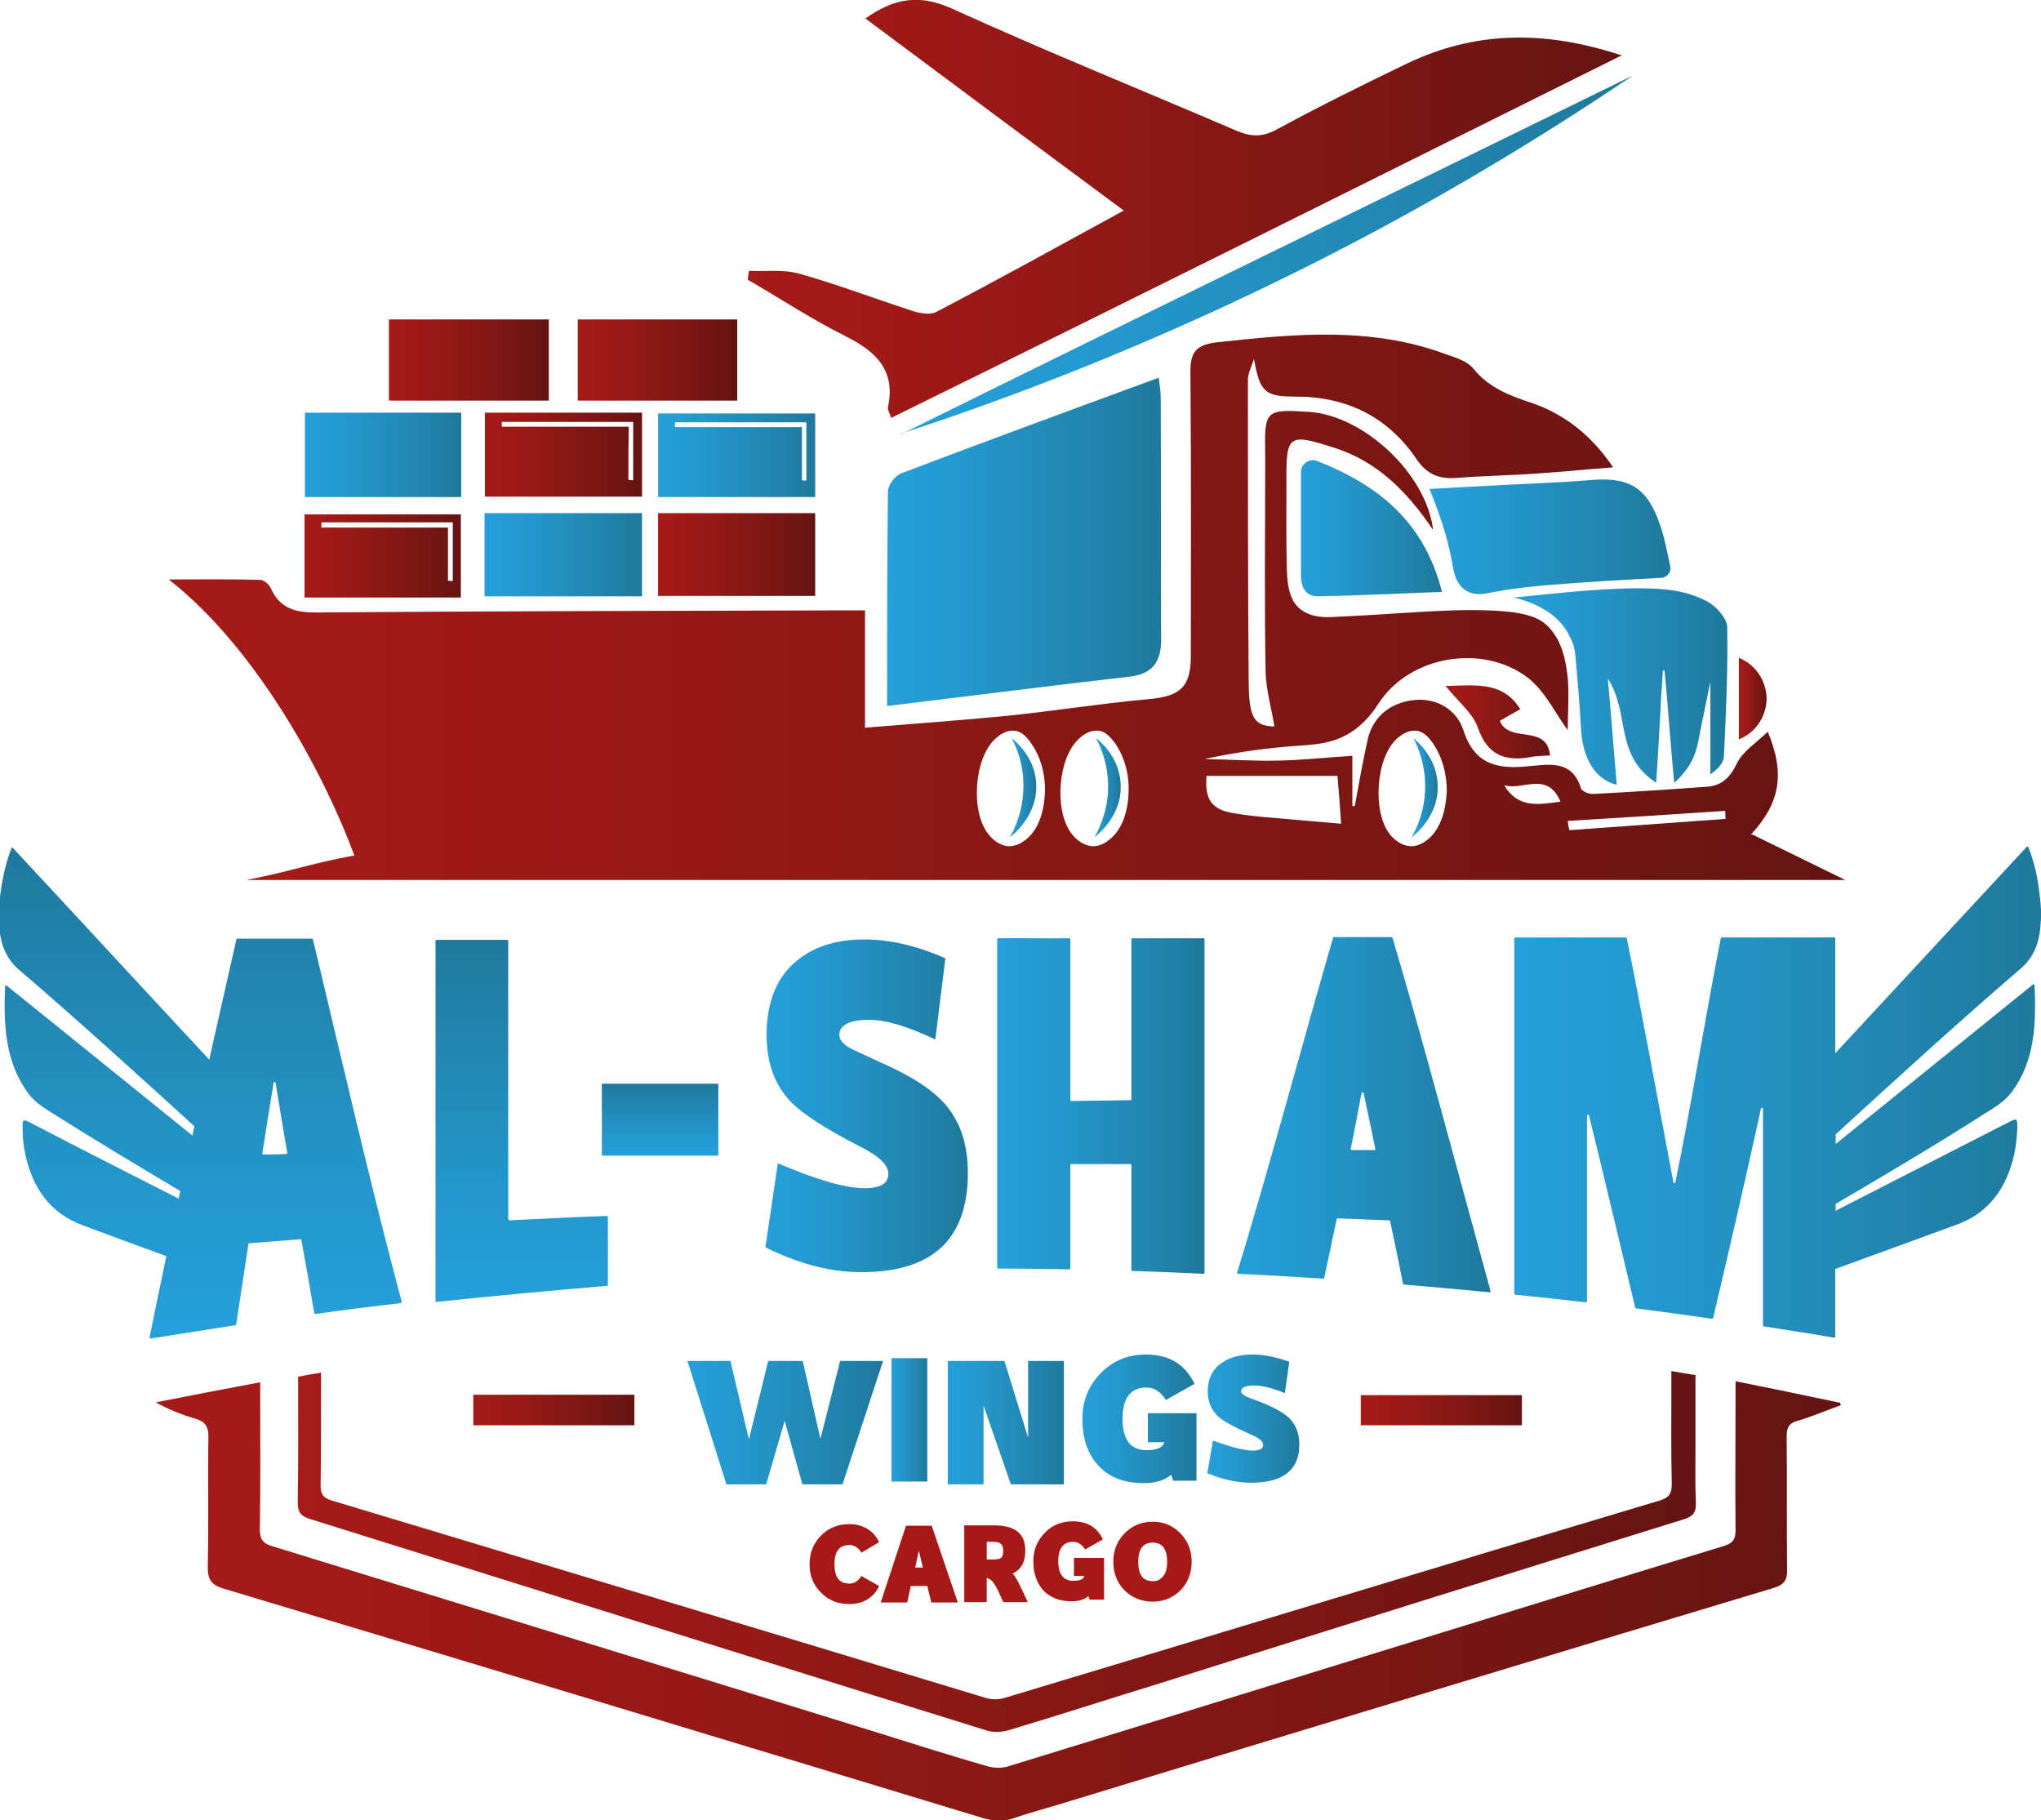 <!-- Generator: Adobe Illustrator 26.2.1, SVG Export Plug-In . SVG Version: 6.00 Build 0)  -->
<svg width="508" height="453" version="1.1" viewBox="0 0 508 453" xml:space="preserve" xmlns="http://www.w3.org/2000/svg">
<style type="text/css">
	.st0{fill:url(#SVGID_1_);}
	.st1{fill:url(#SVGID_00000100374781197637613910000002083358941014354595_);}
	.st2{fill:url(#SVGID_00000109027252061646662310000008807734010550581412_);}
	.st3{fill:url(#SVGID_00000093884674241930143670000001054504428235345824_);}
	.st4{fill:url(#SVGID_00000036958480020087735960000004993094012222943126_);}
	.st5{fill:url(#SVGID_00000083773745103293279260000006241290240976420528_);}
	.st6{fill:url(#SVGID_00000119092336941780014540000004397589042886834101_);}
	.st7{fill:url(#SVGID_00000145763057447125382490000012646993371002751934_);}
	.st8{fill:url(#SVGID_00000076601104300006852490000007917606803246754979_);}
	.st9{fill:url(#SVGID_00000091694253767464990840000006448033038085331098_);}
	.st10{fill:url(#SVGID_00000110440859505365912270000017623903093437554836_);}
	.st11{fill:url(#SVGID_00000015313503142658996240000006452927590506829216_);}
	.st12{fill:url(#SVGID_00000067917544410331803940000000403009900533719220_);}
	.st13{fill:url(#SVGID_00000085933631282944234310000001471135072451828876_);}
	.st14{fill:url(#SVGID_00000145055233366809155330000009588375516280863417_);}
	.st15{fill:url(#SVGID_00000086686976792494292100000008927406522999118764_);}
	.st16{fill:url(#SVGID_00000124883759717255677650000013950972961564497841_);}
	.st17{fill:url(#SVGID_00000183958990481528138390000008423367766122430614_);}
	.st18{fill:url(#SVGID_00000155145460955930429740000010004905699990157718_);}
	.st19{fill:url(#SVGID_00000031192723990531403980000015509606812832928131_);}
	.st20{fill:url(#SVGID_00000140734551557390466170000013488222256157030545_);}
	.st21{fill:url(#SVGID_00000040552556502428006780000003035271912964169398_);}
	.st22{fill:url(#SVGID_00000090983675047881482570000003136497731135588745_);}
	.st23{fill:url(#SVGID_00000012462060129716345400000002623163634646781339_);}
	.st24{fill:url(#SVGID_00000020359845871468413130000014591166829515659933_);}
	.st25{fill:url(#SVGID_00000039834946917080662570000007085399130661443226_);}
	.st26{fill:url(#SVGID_00000078737833390325177520000011871373402110879400_);}
	.st27{fill:url(#SVGID_00000040548560948285164910000018299334303988213642_);}
	.st28{fill:url(#SVGID_00000096763327686813115640000009989597163210202755_);}
	.st29{fill:url(#SVGID_00000152974726027012193850000012646890246035205296_);}
	.st30{fill:url(#SVGID_00000026852391550548462000000002997177088904793478_);}
	.st31{fill:url(#SVGID_00000134220735192776139480000012226929017440150706_);}
	.st32{fill:url(#SVGID_00000133496105699012933640000007869244667041710741_);}
	.st33{fill:url(#SVGID_00000088820541888640289870000009212729951788777868_);}
	.st34{fill:url(#SVGID_00000103223275131427750550000012694790793487697328_);}
	.st35{fill:#A61916;}
	.st36{fill:url(#SVGID_00000001629679496293938710000006151574869115517597_);}
</style>
<g transform="translate(-40.2 -85.3)">
		<linearGradient id="SVGID_1_" x1="78.4" x2="498" y1="484" y2="484" gradientUnits="userSpaceOnUse">
			<stop style="stop-color:#A61A17" offset="0"/>
			<stop style="stop-color:#9A1916" offset=".264"/>
			<stop style="stop-color:#791614" offset=".744"/>
			<stop style="stop-color:#651413" offset="1"/>
		</linearGradient>
		<path class="st0" d="m472 429c9 1.8 17.6 3.6 26.2 5.4 0 0.2 0.1 0.4 0.2 0.6-3.6 1.3-7.1 2.8-10.8 3.9-2.2 0.6-2.7 1.7-2.7 3.9 0.1 11 0 22 0.1 33 0.1 2.7-0.7 3.9-3.4 4.7-58.5 17.6-117 35.3-175 53-4.7 1.5-9.5 2.7-14.1 4.3-2.6 0.9-4.9 0.7-7.5 0-62.9-19.1-126-38.2-189-57.1-3.17-0.9-4.17-2.3-4.09-5.6 0.25-10.8 0-21.5 0.16-32.3 0-2.5-0.81-3.7-3.15-4.4-3.4-1-6.69-2.3-9.95-4.1 8.52-1.7 17-3.3 26-5v3.8c0 10.9 0.1 21.8-0.1 32.7 0 2.5 0.7 3.6 3.1 4.3 50.4 15.5 101 31 151 46.5 8.9 2.8 17.8 5.6 26.8 8.2 1.6 0.5 3.7 0.6 5.3 0.1 59.3-18.2 118-36.5 178-54.8 2.5-0.7 3.2-1.8 3.1-4.3-0.1-11 0-22 0-33v-3.8z" style="fill:url(#SVGID_1_)"/>
			<linearGradient id="SVGID_00000153697268341527961680000017036100814360253600_" x1="114" x2="462" y1="471" y2="471" gradientUnits="userSpaceOnUse">
			<stop style="stop-color:#A61A17" offset="0"/>
			<stop style="stop-color:#9A1916" offset=".264"/>
			<stop style="stop-color:#791614" offset=".744"/>
			<stop style="stop-color:#651413" offset="1"/>
		</linearGradient>
		<path d="m114 428c1.9-0.4 3.7-0.7 6.1-1.1v3.7c0 8.2 0 16.3-0.1 24.5 0 2.2 0.8 3 2.7 3.6 54.4 16.4 109 32.8 163 49.2 1.4 0.4 3.2 0.4 4.7-0.1 54.3-16.3 108-32.7 163-49.1 2.3-0.7 2.9-1.8 2.9-4.1-0.2-8.1-0.1-16.1-0.1-24.2v-3.9c2.2 0.4 3.9 0.7 6 1v17.5c0 4.8-0.1 9.6 0.1 14.3 0.1 2.5-0.8 3.4-3 4.1-43.8 13.6-87.6 27.3-131 41-12.4 3.8-24.7 7.8-37.1 11.5-1.7 0.5-3.9 0.6-5.6 0-56.1-17.4-112-35-168-52.5-2.4-0.7-3.3-1.6-3.3-4.2 0.2-10.3 0.1-20.6 0.1-31.2z" style="fill:url(#SVGID_00000153697268341527961680000017036100814360253600_)"/>
			<linearGradient id="SVGID_00000167370490672310968690000002969639485970276018_" x1="379" x2="419" y1="436" y2="436" gradientUnits="userSpaceOnUse">
			<stop style="stop-color:#A61A17" offset="0"/>
			<stop style="stop-color:#9A1916" offset=".264"/>
			<stop style="stop-color:#791614" offset=".744"/>
			<stop style="stop-color:#651413" offset="1"/>
		</linearGradient>
		<path d="m419 440h-40.1v-7.5h40.1v7.5z" style="fill:url(#SVGID_00000167370490672310968690000002969639485970276018_)"/>
			<linearGradient id="SVGID_00000158028515278478365470000000329960580428239028_" x1="158" x2="198" y1="436" y2="436" gradientUnits="userSpaceOnUse">
			<stop style="stop-color:#A61A17" offset="0"/>
			<stop style="stop-color:#9A1916" offset=".264"/>
			<stop style="stop-color:#791614" offset=".744"/>
			<stop style="stop-color:#651413" offset="1"/>
		</linearGradient>
		<path d="m158 440v-7.6h40.1v7.6h-40.1z" style="fill:url(#SVGID_00000158028515278478365470000000329960580428239028_)"/>
				<linearGradient id="SVGID_00000081610735124304322890000018259953815917742267_" x1="81.5" x2="499" y1="236" y2="236" gradientUnits="userSpaceOnUse">
				<stop style="stop-color:#A61A17" offset="0"/>
				<stop style="stop-color:#9A1916" offset=".264"/>
				<stop style="stop-color:#791614" offset=".744"/>
				<stop style="stop-color:#651413" offset="1"/>
			</linearGradient>
			<path d="m476 293c7.2-7.8 8.6-15 4.2-25.6-2.9 2.8-6.1 4.8-7.6 7.7-1.7 3.6-3.8 5.8-7.7 6-9.5 0.7-18.9 1.3-28.3 1.8-1 0-2.7-0.7-2.9-1.4-2.2-7.3-8.2-5.9-13.2-5.5-7.6 0.8-13.3-0.5-16-8.8-1.7-5.4-6.8-8.2-12.1-7.7-5.6 0.5-10.4 3.7-11.8 9.9-1.2 5.5-2.2 11-3.2 16.5h-0.6v-12.5c-6.6 0.4-12.7 1.1-18.9 1.2-5.9 0.1-11.9-0.3-17.9-0.4 9.2-2 16.7-2.8 21.9-3.2 5.1-0.4 9.5-0.4 14.3-3.3 2.6-1.6 5-4 7.1-7.3 7.7-11.9 25.8-15 37.1-6.5 4.3 3.3 6.9 8.9 10 13.1 0-4 0.4-8.6 0-13.1-0.5-4.7-1.6-9.4-4.9-12.7-1.9-1.9-4.9-3.7-15.1-4-10.6-0.4-23.2 1-37.7 1.6-2.5 0.2-6.5 0.3-9.3-2.3-2-1.9-2.8-4.9-2.9-9.5-0.2-7.4-0.1-14.7-0.1-22.1-0.1-11.4 0.6-11.8 11.8-8.2 10.8 3.4 18.3 11 24.7 20.5-1.6-13.9-17.2-28.5-30.9-29.4-10.8-0.7-11.1-0.4-10.9 10.4v3.5c0 16.9-0.2 33.7 0.1 50.6 0.1 4.7 1.5 9.4 2.2 13.8-4.8-0.2-6.3-1.7-6.4-10.7-0.2-25.1-0.2-50.3-0.2-75.5 0-1.8 1-3.5 1.5-5.3 1.5 8.3 2.7 9.4 10.4 9.4 12.8 0 23 5.1 30.1 15.6 2.8 4.1 6 5 10.4 4.6 6.7-0.5 13.5-0.6 20.2-1.1 5.9-0.4 11.8-1 18.3-1.5-5.4-8-12-13.1-19.9-15.9-5.7-1.9-11-3.8-14.9-8.7-1.5-1.8-4.3-2.7-6.7-3.5-18.7-7-37.9-5.1-57.2-3-6 0.7-6.6 3.3-6.5 8.4 0.2 23.2 0.1 46.4 0.1 69.6 0 7.8-2.6 10.1-10.6 10.8-12 1.1-23.8 3-35.7 4.2-11.3 1.1-22.7 1.9-34.8 2.9v-29.2h-7c-42.4 0.1-84.9 0.2-127 0.5-5.7 0.1-11.1 0.3-13.9-6-0.4-1-1.8-2.1-2.7-2.1-7.13-0.2-14.2-0.1-22.7-0.1 22.2 17.4 38.9 48.9 46.2 68.7-11 2-15.9 4-26.9 6.1h398c-7.7-3.8-15.4-7.5-23.1-11.3zm-160 1.5c-0.6 0.5-2 1.4-3.8 1.4-2.5-0.1-4.4-2-5.1-2.9-4.6-5.5-3.7-19.1 1.7-23.9 1.7-1.6 3.5-2.2 5.2-1.9 0.8 0.2 2 0.7 3.7 3 3.6 5.2 3.5 11.1 3.4 12 0 1.7-0.3 8.9-5.1 12.3zm79.2 0c-0.7 0.5-2 1.4-3.8 1.4-2.6-0.1-4.5-2-5.2-2.9-4.5-5.5-3.6-19.1 1.7-23.9 1.8-1.6 3.6-2.2 5.2-1.9 0.8 0.2 2.1 0.7 3.7 3 3.6 5.2 3.5 11.1 3.5 12-0.1 1.7-0.4 8.9-5.1 12.3zm-100 0c-0.7 0.5-2 1.4-3.8 1.4-2.6-0.1-4.4-2-5.1-2.9-4.6-5.5-3.7-19.1 1.7-23.9 1.7-1.6 3.5-2.2 5.1-1.9 0.9 0.2 2.1 0.7 3.7 3 3.7 5.2 3.5 11.1 3.5 12-0.1 1.7-0.3 8.9-5.1 12.3zm59.3-5.9c-2.3-0.2-4.7-0.5-7-0.9-5.6-0.8-7.5-3.3-7-9.3h32.6c0.3 3.8 0.6 7.3 0.9 11.9-6.4-0.6-13-1.1-19.5-1.7zm60.1-7.9c4.4 1.5 10.7-3.7 14 4.1-5.7 0.8-10.7 1.6-14-4.1zm16.2 11.2c-0.2-0.8-0.3-1.5-0.4-2.3 13.1-0.8 26.1-1.6 39.2-2.5 0 0.7 0.1 1.4 0.1 2-12.9 0.9-25.9 1.9-38.9 2.8z" style="fill:url(#SVGID_00000081610735124304322890000018259953815917742267_)"/>
			<linearGradient id="SVGID_00000049211980814106733330000015656792558155448500_" x1="227" x2="444" y1="137" y2="137" gradientUnits="userSpaceOnUse">
			<stop style="stop-color:#A61A17" offset="0"/>
			<stop style="stop-color:#9A1916" offset=".264"/>
			<stop style="stop-color:#791614" offset=".744"/>
			<stop style="stop-color:#651413" offset="1"/>
		</linearGradient>
		<path d="m444 99c-61.3 30.5-121 60.3-182 90.3-0.4-1.3-0.9-2-0.8-2.6 2-9.2-2.9-13.9-10.5-17.7-8.4-4.2-16.3-9.4-24.4-14.1 0.1-0.8 0.2-1.5 0.3-2.2 4.2 0.2 8.6-0.4 12.5 0.7 9.6 2.7 19 6.3 28.6 9.4 1.7 0.5 4.2 0.9 5.6 0.1 15.3-8 30.5-16.4 46.6-25.2-21.9-16.2-43-31.9-64.3-47.8 7.3-5.19 13.6-6.08 21.7-2.39 23.3 10.6 47.1 20.2 70.6 30.3 3.5 1.5 6.3 1.7 9.9-0.2 10.7-5.8 21.6-11.2 32.6-16.5 16.9-8.09 34.2-8.34 53.2-2.09z" style="fill:url(#SVGID_00000049211980814106733330000015656792558155448500_)"/>
			<linearGradient id="SVGID_00000039833407589198212780000007120960390860148115_" x1="261" x2="329" y1="220" y2="220" gradientUnits="userSpaceOnUse">
			<stop style="stop-color:#259FDA" offset="0"/>
			<stop style="stop-color:#2498CE" offset=".271"/>
			<stop style="stop-color:#2184AD" offset=".763"/>
			<stop style="stop-color:#1F799B" offset="1"/>
		</linearGradient>
		<path d="m261 261c0-18.7 0-36 0.2-53.4 0-1.6 1.8-3.9 3.3-4.5 21.1-8 42.3-15.8 64.1-23.8 0.2 1.9 0.5 3.4 0.5 4.8 0.1 20 0 40 0.1 60 0.1 5.8-2 8.9-7.9 9.6-19.4 2.2-38.7 4.7-60.3 7.3z" style="fill:url(#SVGID_00000039833407589198212780000007120960390860148115_)"/>
			<linearGradient id="SVGID_00000072990938895507731890000003760946029977350279_" x1="417" x2="470" y1="256" y2="256" gradientUnits="userSpaceOnUse">
			<stop style="stop-color:#259FDA" offset="0"/>
			<stop style="stop-color:#2498CE" offset=".271"/>
			<stop style="stop-color:#2184AD" offset=".763"/>
			<stop style="stop-color:#1F799B" offset="1"/>
		</linearGradient>
		<path d="m417 234c4-0.4 8.8-0.9 14.2-1.4 22.9-2 28.2-0.4 33.8 2.3 2.3 1.2 5 4.2 5.1 6.4 0.2 10.6-0.3 21.3-0.8 32 0 1.7-1.3 3.3-3.4 4.7v-23c-1.2 5.8-2 9.8-2.6 12.7-0.6 3.4-1.2 6.3-3.5 9.3-1 1.3-2.2 2.6-2.9 3.1-0.9-9.2-1.5-18.7-2.4-27.9-0.1 0-0.3-0.1-0.4-0.1-0.7 9.5-0.9 17.2-1.7 28-10.5-6.9-6.4-17.2-12-25.9 0.8 9.3 1.5 17.8 2.2 26.4-5.3-1.3-8.5-6.4-8.9-14.1-0.3-5.7-0.8-11.4-1.3-17.1-0.2-3-0.8-4.4-1.7-6.1-3.2-6.3-10.4-8.5-13.7-9.3z" style="fill:url(#SVGID_00000072990938895507731890000003760946029977350279_)"/>
			<linearGradient id="SVGID_00000091713584447235984460000011053083211499034254_" x1="396" x2="456" y1="218" y2="218" gradientUnits="userSpaceOnUse">
			<stop style="stop-color:#259FDA" offset="0"/>
			<stop style="stop-color:#2498CE" offset=".271"/>
			<stop style="stop-color:#2184AD" offset=".763"/>
			<stop style="stop-color:#1F799B" offset="1"/>
		</linearGradient>
		<path d="m396 207c6.7-0.4 12.6-0.7 18.4-1 7.1-0.4 14.3-0.6 21.3-1.2 9.8-0.9 14.4 1.6 17.6 10.9 1.2 3.3 1.8 6.8 2.6 10.4 0.4 1.5-0.7 2.9-2.2 3-9.4 0.5-18.1 1-26.9 1.7-5.2 0.4-10.5 1-15.7 2-1.9 0.4-4.2 0.7-6.1-0.6-2.5-1.5-3-4.8-3.3-6.5-0.7-4.3-2.3-10.4-5.7-18.7z" style="fill:url(#SVGID_00000091713584447235984460000011053083211499034254_)"/>
			<linearGradient id="SVGID_00000129886785181038636400000014627904700946059664_" x1="137" x2="177" y1="174" y2="174" gradientUnits="userSpaceOnUse">
			<stop style="stop-color:#A61A17" offset="0"/>
			<stop style="stop-color:#9A1916" offset=".264"/>
			<stop style="stop-color:#791614" offset=".744"/>
			<stop style="stop-color:#651413" offset="1"/>
		</linearGradient>
		<path d="m137 185v-20.2h39.8v20.2h-39.8z" style="fill:url(#SVGID_00000129886785181038636400000014627904700946059664_)"/>
			<linearGradient id="SVGID_00000156570412648447344640000015178953723798219397_" x1="184" x2="223" y1="174" y2="174" gradientUnits="userSpaceOnUse">
			<stop style="stop-color:#A61A17" offset="0"/>
			<stop style="stop-color:#9A1916" offset=".264"/>
			<stop style="stop-color:#791614" offset=".744"/>
			<stop style="stop-color:#651413" offset="1"/>
		</linearGradient>
		<path d="m184 185v-20.2h39.7v20.2h-39.7z" style="fill:url(#SVGID_00000156570412648447344640000015178953723798219397_)"/>
			<linearGradient id="SVGID_00000027574351154042298910000012164817537834886053_" x1="364" x2="399" y1="217" y2="217" gradientUnits="userSpaceOnUse">
			<stop style="stop-color:#259FDA" offset="0"/>
			<stop style="stop-color:#2498CE" offset=".271"/>
			<stop style="stop-color:#2184AD" offset=".763"/>
			<stop style="stop-color:#1F799B" offset="1"/>
		</linearGradient>
		<path d="m368 200c15.2 6 26.7 15.1 31.1 32.6-10.6 0.4-20.5 0.9-30.5 1.1-3.9 0.1-4.7-2.7-4.6-6.1v-24.8c0-2.1 2.1-3.5 4-2.8z" style="fill:url(#SVGID_00000027574351154042298910000012164817537834886053_)"/>
			<linearGradient id="SVGID_00000147215602224262716830000012103657288137302715_" x1="204" x2="243" y1="223" y2="223" gradientUnits="userSpaceOnUse">
			<stop style="stop-color:#A61A17" offset="0"/>
			<stop style="stop-color:#9A1916" offset=".264"/>
			<stop style="stop-color:#791614" offset=".744"/>
			<stop style="stop-color:#651413" offset="1"/>
		</linearGradient>
		<path d="m204 213h39.1v20.6h-39.1v-20.6z" style="fill:url(#SVGID_00000147215602224262716830000012103657288137302715_)"/>
			<linearGradient id="SVGID_00000131340534428520751170000001628223167220128402_" x1="116" x2="155" y1="198" y2="198" gradientUnits="userSpaceOnUse">
			<stop style="stop-color:#259FDA" offset="0"/>
			<stop style="stop-color:#2498CE" offset=".271"/>
			<stop style="stop-color:#2184AD" offset=".763"/>
			<stop style="stop-color:#1F799B" offset="1"/>
		</linearGradient>
		<path d="m155 209h-38.9v-21h38.9v21z" style="fill:url(#SVGID_00000131340534428520751170000001628223167220128402_)"/>
			<linearGradient id="SVGID_00000011728713999051837760000008664085441428570548_" x1="161" x2="200" y1="223" y2="223" gradientUnits="userSpaceOnUse">
			<stop style="stop-color:#259FDA" offset="0"/>
			<stop style="stop-color:#2498CE" offset=".271"/>
			<stop style="stop-color:#2184AD" offset=".763"/>
			<stop style="stop-color:#1F799B" offset="1"/>
		</linearGradient>
		<path d="m200 213v20.7h-39.2v-20.7h39.2z" style="fill:url(#SVGID_00000011728713999051837760000008664085441428570548_)"/>
			<linearGradient id="SVGID_00000183250728166553455250000005316522896516572598_" x1="161" x2="200" y1="198" y2="198" gradientUnits="userSpaceOnUse">
			<stop style="stop-color:#A61A17" offset="0"/>
			<stop style="stop-color:#9A1916" offset=".264"/>
			<stop style="stop-color:#791614" offset=".744"/>
			<stop style="stop-color:#651413" offset="1"/>
		</linearGradient>
		<path d="m200 188v20.9h-39.1v-20.9h39.1zm-3.4 16.7c0.4 0.1 0.8 0.1 1.2 0.1v-14.5h-32.7v1.2h31.6c-0.1 4.9-0.1 8.9-0.1 13.2z" style="fill:url(#SVGID_00000183250728166553455250000005316522896516572598_)"/>
			<linearGradient id="SVGID_00000005952152977990614100000013934934980979115188_" x1="204" x2="243" y1="198" y2="198" gradientUnits="userSpaceOnUse">
			<stop style="stop-color:#259FDA" offset="0"/>
			<stop style="stop-color:#2498CE" offset=".271"/>
			<stop style="stop-color:#2184AD" offset=".763"/>
			<stop style="stop-color:#1F799B" offset="1"/>
		</linearGradient>
		<path d="m204 209v-20.8h39.1v20.8h-39.1zm35.8-4.2c0.3 0.1 0.7 0.1 1.1 0.1v-14.5h-32.7v1.2h31.6v13.2z" style="fill:url(#SVGID_00000005952152977990614100000013934934980979115188_)"/>
			<linearGradient id="SVGID_00000150824005394626571680000000393481150143371964_" x1="116" x2="155" y1="223" y2="223" gradientUnits="userSpaceOnUse">
			<stop style="stop-color:#A61A17" offset="0"/>
			<stop style="stop-color:#9A1916" offset=".264"/>
			<stop style="stop-color:#791614" offset=".744"/>
			<stop style="stop-color:#651413" offset="1"/>
		</linearGradient>
		<path d="m116 234v-20.7h38.9v20.7h-38.9zm35.7-4.2c0.4 0.1 0.8 0.1 1.2 0.1v-14.6h-32.7v1.3h31.5v13.2z" style="fill:url(#SVGID_00000150824005394626571680000000393481150143371964_)"/>
			<linearGradient id="SVGID_00000065047072596476180450000014779994835799241095_" x1="400" x2="426" y1="265" y2="265" gradientUnits="userSpaceOnUse">
			<stop style="stop-color:#A61A17" offset="0"/>
			<stop style="stop-color:#9A1916" offset=".264"/>
			<stop style="stop-color:#791614" offset=".744"/>
			<stop style="stop-color:#651413" offset="1"/>
		</linearGradient>
		<path d="m400 256c7.3-0.1 14.2-1.3 18.6 5.8-1.8 1-3.4 1.9-5.1 2.9 2.4 5.8 11.7 0.6 12.5 8.6-1.5 0.1-2.9 0.1-4.2 0.3-6.6 1.3-11.3 0-13.8-7.3-1.3-3.6-4.9-6.4-8-10.3z" style="fill:url(#SVGID_00000065047072596476180450000014779994835799241095_)"/>
			<linearGradient id="SVGID_00000096754388172206572300000009954571597017093017_" x1="473" x2="480" y1="259" y2="259" gradientUnits="userSpaceOnUse">
			<stop style="stop-color:#A61A17" offset="0"/>
			<stop style="stop-color:#9A1916" offset=".264"/>
			<stop style="stop-color:#791614" offset=".744"/>
			<stop style="stop-color:#651413" offset="1"/>
		</linearGradient>
		<path d="m473 249c4.2 1.7 6.9 5.8 6.9 10.3-0.1 4.4-2.8 8.4-6.9 10v-20.3z" style="fill:url(#SVGID_00000096754388172206572300000009954571597017093017_)"/>
			<linearGradient id="SVGID_00000032621420592077485110000006421130971233049001_" x1="312" x2="319" y1="282" y2="282" gradientUnits="userSpaceOnUse">
			<stop style="stop-color:#259FDA" offset="0"/>
			<stop style="stop-color:#2498CE" offset=".271"/>
			<stop style="stop-color:#2184AD" offset=".763"/>
			<stop style="stop-color:#1F799B" offset="1"/>
		</linearGradient>
		<path d="m313 269c0.8 0.6 5.6 4.4 6.1 11 0.7 8.4-6.2 13.4-6.5 13.7 1.1-2 3.2-6.2 3.4-11.8 0.2-6.2-1.9-10.8-3-12.9z" style="fill:url(#SVGID_00000032621420592077485110000006421130971233049001_)"/>
			<linearGradient id="SVGID_00000079483828932975903490000005901451618612583351_" x1="392" x2="398" y1="282" y2="282" gradientUnits="userSpaceOnUse">
			<stop style="stop-color:#259FDA" offset="0"/>
			<stop style="stop-color:#2498CE" offset=".271"/>
			<stop style="stop-color:#2184AD" offset=".763"/>
			<stop style="stop-color:#1F799B" offset="1"/>
		</linearGradient>
		<path d="m392 269c0.7 0.6 5.5 4.4 6 11 0.7 8.4-6.1 13.4-6.5 13.7 1.2-2 3.2-6.2 3.4-11.8 0.2-6.2-1.8-10.8-2.9-12.9z" style="fill:url(#SVGID_00000079483828932975903490000005901451618612583351_)"/>
			<linearGradient id="SVGID_00000152236296871943125820000009339735393459304882_" x1="291" x2="298" y1="282" y2="282" gradientUnits="userSpaceOnUse">
			<stop style="stop-color:#259FDA" offset="0"/>
			<stop style="stop-color:#2498CE" offset=".271"/>
			<stop style="stop-color:#2184AD" offset=".763"/>
			<stop style="stop-color:#1F799B" offset="1"/>
		</linearGradient>
		<path d="m292 269c0.7 0.6 5.6 4.4 6.1 11 0.6 8.4-6.2 13.4-6.6 13.7 1.2-2 3.2-6.2 3.4-11.8 0.3-6.2-1.8-10.8-2.9-12.9z" style="fill:url(#SVGID_00000152236296871943125820000009339735393459304882_)"/>
			<linearGradient id="SVGID_00000175281805500367298170000005191833651903903647_" x1="211" x2="260" y1="439" y2="439" gradientUnits="userSpaceOnUse">
			<stop style="stop-color:#259FDA" offset="0"/>
			<stop style="stop-color:#2498CE" offset=".271"/>
			<stop style="stop-color:#2184AD" offset=".763"/>
			<stop style="stop-color:#1F799B" offset="1"/>
		</linearGradient>
		<path d="m260 424-10.1 30.7h-10l-4.4-15.8-4.6 15.8h-9.9l-9.7-30.7h10.7l4.6 19.5 4.8-19.5h8.6l4.4 19.4 4.9-19.4z" style="fill:url(#SVGID_00000175281805500367298170000005191833651903903647_)"/>
			<linearGradient id="SVGID_00000131336993398459195090000012361322498034546053_" x1="262" x2="271" y1="439" y2="439" gradientUnits="userSpaceOnUse">
			<stop style="stop-color:#259FDA" offset="0"/>
			<stop style="stop-color:#2498CE" offset=".271"/>
			<stop style="stop-color:#2184AD" offset=".763"/>
			<stop style="stop-color:#1F799B" offset="1"/>
		</linearGradient>
		<path d="m271 454h-8.9v-30.7h8.9z" style="fill:url(#SVGID_00000131336993398459195090000012361322498034546053_)"/>
			<linearGradient id="SVGID_00000084492298056146236510000000336609643168786049_" x1="276" x2="305" y1="439" y2="439" gradientUnits="userSpaceOnUse">
			<stop style="stop-color:#259FDA" offset="0"/>
			<stop style="stop-color:#2498CE" offset=".271"/>
			<stop style="stop-color:#2184AD" offset=".763"/>
			<stop style="stop-color:#1F799B" offset="1"/>
		</linearGradient>
		<path d="m305 424v30.7h-13.2l-6.8-19.6v19.6h-8.9v-30.7h14.1l5.9 19.1v-19.1z" style="fill:url(#SVGID_00000084492298056146236510000000336609643168786049_)"/>
			<linearGradient id="SVGID_00000167394175141434644950000012222770753749352361_" x1="310" x2="338" y1="439" y2="439" gradientUnits="userSpaceOnUse">
			<stop style="stop-color:#259FDA" offset="0"/>
			<stop style="stop-color:#2498CE" offset=".271"/>
			<stop style="stop-color:#2184AD" offset=".763"/>
			<stop style="stop-color:#1F799B" offset="1"/>
		</linearGradient>
		<path d="m338 437v16.8h-5.8l-0.5-1.5c-1.6 1.4-3.9 2.1-6.8 2.1-5 0-8.9-1.5-11.6-4.7-2.5-2.8-3.7-6.6-3.7-11.3 0-4.4 1.5-8.2 4.5-11.3s6.7-4.7 11.3-4.7c5.8 0 9.8 2.4 12.1 7.3l-7.1 4c-1.3-2-2.9-3.1-4.8-3.1-4 0-6 2.6-6 7.8s2 7.8 6 7.8c2.6 0 4.1-0.7 4.4-2h-4.1v-7.2z" style="fill:url(#SVGID_00000167394175141434644950000012222770753749352361_)"/>
			<linearGradient id="SVGID_00000147220691472764103250000014600172002935985547_" x1="341" x2="364" y1="439" y2="439" gradientUnits="userSpaceOnUse">
			<stop style="stop-color:#259FDA" offset="0"/>
			<stop style="stop-color:#2498CE" offset=".271"/>
			<stop style="stop-color:#2184AD" offset=".763"/>
			<stop style="stop-color:#1F799B" offset="1"/>
		</linearGradient>
		<path d="m360 432c-3.2-1.3-5.7-1.9-7.5-1.9-2.3 0-3.4 0.5-3.4 1.5 0 0.4 0.4 0.8 1.2 1.2 0.2 0.1 1.4 0.6 3.6 1.4 3.4 1.3 5.8 2.7 7.3 4.1 1.6 1.7 2.4 3.8 2.4 6.5 0 6.3-4 9.5-12 9.5-3.5 0-7.2-0.8-10.9-2.4l1.4-8.1c4.4 1.6 7.7 2.5 9.9 2.5 1.8 0 2.6-0.5 2.6-1.4s-1.1-1.8-3.3-2.7c-3.8-1.7-6.4-3.1-7.7-4.2-1.8-1.6-2.8-3.8-2.8-6.4 0-3.3 1.3-5.8 3.9-7.4 1.9-1.2 4.3-1.8 7.2-1.8s5.9 0.6 9.2 1.8z" style="fill:url(#SVGID_00000147220691472764103250000014600172002935985547_)"/>
</g>
<g transform="translate(-40.2 -85.3)">
			<linearGradient id="SVGID_00000138574896061090112770000010566222823661650612_" x1="170" x2="170" y1="409" y2="319" gradientUnits="userSpaceOnUse">
			<stop style="stop-color:#259FDA" offset="0"/>
			<stop style="stop-color:#2498CE" offset=".271"/>
			<stop style="stop-color:#2184AD" offset=".763"/>
			<stop style="stop-color:#1F799B" offset="1"/>
		</linearGradient>
		<path d="m167 389c8.1-0.4 16.2-0.8 24.3-1.1 0.1 0 0.2 0.1 0.2 0.2v16.9c0 0.2-0.1 0.3-0.2 0.3-14.1 1.2-28.3 2.5-42.4 4-0.1 0.1-0.3-0.1-0.3-0.2v-89.7c0-0.1 0.2-0.2 0.3-0.2h17.6c0.1 0 0.2 0.1 0.2 0.2v69.3c0.1 0.2 0.2 0.3 0.3 0.3z" style="fill:url(#SVGID_00000138574896061090112770000010566222823661650612_)"/>
			<linearGradient id="SVGID_00000178912203997472887400000012311844584875022492_" x1="289" x2="340" y1="360" y2="360" gradientUnits="userSpaceOnUse">
			<stop style="stop-color:#259FDA" offset="0"/>
			<stop style="stop-color:#2498CE" offset=".271"/>
			<stop style="stop-color:#2184AD" offset=".763"/>
			<stop style="stop-color:#1F799B" offset="1"/>
		</linearGradient>
		<path d="m340 319v83c0 0.2-0.1 0.3-0.2 0.3-7-0.3-10.7-0.5-17.7-0.7-0.2 0-0.3-0.1-0.3-0.3v-26c0-0.2-0.1-0.3-0.2-0.3h-14.8c-0.1 0-0.2 0.1-0.2 0.2v25.8c0 0.1-0.2 0.2-0.3 0.2-7-0.1-10.6-0.2-17.7-0.2-0.1 0-0.2-0.1-0.2-0.2v-81.8c0-0.1 0.1-0.2 0.2-0.2 7.1-0.1 10.7 0.1 17.7 0 0.1 0 0.3 0.1 0.3 0.2v40c0 0.1 0.1 0.3 0.2 0.3 5.9-0.1 8.9-0.1 14.8-0.2 0.1 0 0.2-0.1 0.2-0.2v-39.9c0-0.1 0.1-0.2 0.3-0.2h17.7c0.1 0 0.2 0.1 0.2 0.2z" style="fill:url(#SVGID_00000178912203997472887400000012311844584875022492_)"/>
			<linearGradient id="SVGID_00000059309125411093049860000005432728014805946001_" x1="348" x2="411" y1="363" y2="363" gradientUnits="userSpaceOnUse">
			<stop style="stop-color:#259FDA" offset="0"/>
			<stop style="stop-color:#2498CE" offset=".271"/>
			<stop style="stop-color:#2184AD" offset=".763"/>
			<stop style="stop-color:#1F799B" offset="1"/>
		</linearGradient>
		<path d="m386 389c-5.1-0.2-7.8-0.3-12.9-0.5-0.1 0-0.2 0.1-0.2 0.2-1.2 5.8-1.9 8.9-3.1 14.6 0 0.2-0.1 0.3-0.2 0.2-8.5-0.5-12.8-0.8-21.3-1.2-0.1 0-0.3-0.2-0.2-0.3 7.1-22.8 17.2-60.4 23.9-83.3 0-0.1 0.1-0.2 0.3-0.2h14.2c0.1 0 0.2 0.1 0.3 0.2 7.4 24.8 17.5 62.9 24.4 87.9 0 0.2-0.1 0.4-0.3 0.3-8.4-0.8-12.8-1.2-21.2-1.9-0.1 0-0.2-0.1-0.3-0.2-1.2-6.2-1.9-9.4-3.2-15.6 0-0.1-0.1-0.2-0.2-0.2zm-6.9-31.7c-1 5.3-1.6 8.4-2.7 13.9 0 0.1 0.1 0.3 0.2 0.3h5.6c0.2 0 0.4-0.1 0.3-0.3-1.1-5.6-1.8-8.6-2.9-13.9 0-0.2-0.4-0.2-0.5 0z" style="fill:url(#SVGID_00000059309125411093049860000005432728014805946001_)"/>
			<linearGradient id="SVGID_00000150068280581088055500000005290942276282816688_" x1="204" x2="204" y1="373" y2="355" gradientUnits="userSpaceOnUse">
			<stop style="stop-color:#259FDA" offset="0"/>
			<stop style="stop-color:#2498CE" offset=".271"/>
			<stop style="stop-color:#2184AD" offset=".763"/>
			<stop style="stop-color:#1F799B" offset="1"/>
		</linearGradient>
			<rect x="190" y="355" width="29" height="17.9" style="fill:url(#SVGID_00000150068280581088055500000005290942276282816688_)"/>
				<linearGradient id="SVGID_00000106853091370289308140000006248020971898451902_" x1="231" x2="281" y1="360" y2="360" gradientUnits="userSpaceOnUse">
				<stop style="stop-color:#259FDA" offset="0"/>
				<stop style="stop-color:#2498CE" offset=".271"/>
				<stop style="stop-color:#2184AD" offset=".763"/>
				<stop style="stop-color:#1F799B" offset="1"/>
			</linearGradient>
			<path d="m273 344c-6.9-3.3-12.4-4.9-16.4-4.9-5 0-7.5 1.3-7.5 3.8 0 1.1 0.9 2.2 2.6 3.2 0.5 0.3 3.2 1.5 7.9 3.7 7.5 3.3 12.9 6.8 16.1 10.6 3.6 4.3 5.4 9.9 5.4 16.8 0 16.5-8.8 24.7-26.5 24.7-7.8 0-15.7-2.1-23.9-6.2l3.1-20.9c9.6 4.1 16.8 6.2 21.6 6.2 4 0 5.9-1.2 5.9-3.6 0-2.2-2.4-4.5-7.3-6.9-8.4-4.3-14-8-16.9-10.9-4.1-4.3-6.1-9.8-6.1-16.7 0-8.7 2.8-15.1 8.4-19.2 4.2-3.1 9.5-4.6 15.9-4.6 6.3 0 13 1.5 20.2 4.7z" style="fill:url(#SVGID_00000106853091370289308140000006248020971898451902_)"/>
</g>
<linearGradient id="SVGID_00000044178202904179494890000002986840155860660912_" x1="417" x2="548" y1="357" y2="357" gradientTransform="translate(-40.2 -85.3)" gradientUnits="userSpaceOnUse">
	<stop style="stop-color:#259FDA" offset="0"/>
	<stop style="stop-color:#2498CE" offset=".271"/>
	<stop style="stop-color:#2184AD" offset=".763"/>
	<stop style="stop-color:#1F799B" offset="1"/>
</linearGradient>
<path d="m503 241c3-2.6 4.4-5.9 4.8-9.8 0.3-2.7 0.3-5.4-0.1-8.1-0.4-4-1.2-8.1-2.8-12.2-0.1-0.2-0.3-0.3-0.5-0.1-15.9 17.1-31.7 34.2-47.6 51.3v-28.6c0-0.1-0.1-0.2-0.2-0.2h-28.1c-0.1 0-0.2 0.1-0.2 0.2-3.7 18.7-7.4 41.9-11.3 60.7 0 0.3-0.4 0.3-0.5 0-3.4-18-8-43.1-11.6-60.7 0-0.1-0.1-0.2-0.2-0.2h-27.6c-0.1 0-0.2 0.1-0.2 0.2v88.4c0 0.1 0.1 0.2 0.2 0.3 7 0.7 10.6 1.1 17.6 1.9 0.1 0 0.3-0.1 0.3-0.3v-46.1c0-0.3 0.4-0.4 0.5-0.1 3.9 15.9 7.7 31.9 11.5 47.8 0 0.1 0.1 0.2 0.2 0.2 7.5 1 11.4 1.5 18.9 2.6 0.1 0 0.2-0.1 0.3-0.2 4.1-17.4 8.1-34.7 11.9-52.1 0.1-0.3 0.5-0.3 0.5 0v53.9c0 0.2 0.1 0.3 0.3 0.3 6.9 1.1 10.5 1.6 17.4 2.8 0.2 0 0.3-0.1 0.3-0.3v-16.8c10.2-3.7 20.3-7.4 30.4-11.1 7.8-2.9 12.3-9 14.2-17.7 0.4-2 0.6-4.1 0.7-6.2 0-2.6 0-2.6-2.4-1.4-14.3 7.3-28.5 14.6-42.8 21.9v-1.7c12.8-7.5 25.6-15.1 38.1-23.1 2.1-1.3 4.2-2.7 5.7-4.7 5.8-7.8 6.1-16.8 5.7-26.6 0-0.2-0.2-0.3-0.4-0.2-16.6 13.4-32.9 26.6-49.1 39.7v-2.4c15.2-13.9 30.4-27.8 46.1-41.3z" style="fill:url(#SVGID_00000044178202904179494890000002986840155860660912_)"/>
<linearGradient id="SVGID_00000124878552180836586530000002013098301085835423_" x1="90.3" x2="90.3" y1="418" y2="296" gradientTransform="translate(-40.2 -85.3)" gradientUnits="userSpaceOnUse">
	<stop style="stop-color:#259FDA" offset="0"/>
	<stop style="stop-color:#2498CE" offset=".271"/>
	<stop style="stop-color:#2184AD" offset=".763"/>
	<stop style="stop-color:#1F799B" offset="1"/>
</linearGradient>
<path d="m100 324c-7.47-27.8-15.4-62.2-22.1-90.2-0.1-0.2-0.2-0.2-0.3-0.2h-18.5c-0.12 0-0.23 0-0.26 0.2-2.21 9.7-4.48 19.7-6.76 29.9-16.3-17.5-32.5-35.1-48.8-52.6-0.13-0.2-0.37-0.2-0.44 0-1.6 4.2-2.37 8.2-2.86 12.3-0.32 2.7-0.33 5.4-0.1 8.1 0.4 3.8 1.78 7.2 4.81 9.8 14.8 12.7 29.3 25.9 43.7 39-0.17 0.8-0.33 1.5-0.5 2.3-15.3-12.4-30.6-24.7-46.2-37.3-0.17-0.1-0.42 0-0.43 0.2-0.38 9.7 0 18.7 5.77 26.6 1.49 2 3.55 3.4 5.64 4.7 10.6 6.7 21.4 13.2 32.2 19.6-0.14 0.6-0.28 1.3-0.41 1.9-12.2-6.2-24.4-12.4-36.5-18.7-2.34-1.2-2.38-1.2-2.33 1.5 0 2 0.23 4.1 0.67 6.2 1.89 8.7 6.43 14.7 14.2 17.6 6.97 2.6 14 5.2 20.9 7.7-1.44 6.9-2.83 13.6-4.16 20.2 0 0.2 0.13 0.4 0.31 0.3 8.32-1.3 12.6-2 21-3.3 0.11 0 0.21-0.1 0.23-0.2 1.24-8 1.84-12.1 3.04-19.9 0-0.2 0.1-0.3 0.2-0.3 5.1-0.4 7.7-0.6 12.8-1 0.1 0 0.2 0.1 0.2 0.2 1.3 7.3 2 11 3.2 18.2 0.1 0.1 0.2 0.2 0.3 0.2 8.4-1.2 12.8-1.7 21.2-2.7 0.1 0 0.2-0.1 0.2-0.3zm-28.8-36.8c-2.2 0.1-3.4 0.1-5.6 0.1-0.2 0-0.3-0.1-0.3-0.3 1.1-7.1 1.7-10.9 2.8-17.5 0-0.3 0.4-0.3 0.5 0 1.1 6.7 1.7 10.5 2.9 17.4 0 0.2-0.1 0.3-0.3 0.3z" style="fill:url(#SVGID_00000124878552180836586530000002013098301085835423_)"/>
<g transform="translate(-40.2 -85.3)">
	<path class="st35" d="m259 480c-0.4 0.9-0.9 1.7-1.8 2.5-1.4 1.3-3.3 2-5.6 2-2.9 0-5.3-1-7.1-2.9-1.9-1.9-2.8-4.2-2.8-7s0.9-5.1 2.7-7c1.9-2 4.3-3 7.2-3 2.2 0 4.1 0.7 5.6 2 0.8 0.7 1.4 1.6 1.8 2.5l-4.4 2.6c-0.8-1.3-1.8-1.9-3-1.9-2.5 0-3.7 1.6-3.7 4.8s1.2 4.8 3.7 4.8c1.2 0 2.2-0.6 3-1.9z" style="fill:#a61916"/>
	<path class="st35" d="m271 480h-4.1l-0.9 4.1h-6.6l6.3-19.1h6.4l6.5 19.1h-6.6zm-2.1-8.8-0.9 4.2h1.9z" style="fill:#a61916"/>
	<path class="st35" d="m296 484h-6.1c-1-2.3-1.7-3.8-2.1-4.3-0.6-1-1.3-1.6-2-1.7v6h-5.6v-19.1h7.3c2.6 0 4.6 0.5 5.9 1.5s2 2.6 2 4.8c0 2.9-1.1 4.8-3.2 5.7 0.7 0.5 1.9 2.9 3.8 7.1zm-7-14.7c-0.4-0.2-1-0.3-1.9-0.3h-1.3v4.4h1.6c0.8 0 1.4-0.1 1.8-0.3 0.5-0.3 0.7-0.9 0.7-1.8 0-1-0.3-1.7-0.9-2z" style="fill:#a61916"/>
	<path class="st35" d="m315 473v10.4h-3.6l-0.3-0.9c-1 0.9-2.4 1.3-4.2 1.3-3.1 0-5.5-1-7.2-2.9-1.5-1.8-2.3-4.1-2.3-7.1 0-2.7 0.9-5 2.8-7 1.8-1.9 4.2-2.9 7-2.9 3.6 0 6.1 1.5 7.5 4.5l-4.4 2.5c-0.8-1.2-1.8-1.9-3-1.9-2.4 0-3.7 1.6-3.7 4.8 0 3.3 1.3 4.9 3.7 4.9 1.7 0 2.6-0.4 2.8-1.2h-2.6v-4.5z" style="fill:#a61916"/>
	<path class="st35" d="m320 481c-1.8-1.9-2.7-4.3-2.7-7 0-2.8 0.9-5.1 2.7-7 1.9-2 4.3-3 7.1-3s5.1 1 7 3c1.8 1.9 2.7 4.2 2.7 7 0 2.7-0.9 5.1-2.7 7-1.9 1.9-4.2 2.9-7 2.9s-5.2-1-7.1-2.9zm9.5-3.2c0.8-0.8 1.2-2.1 1.2-3.8 0-3.2-1.2-4.8-3.6-4.8s-3.6 1.6-3.6 4.8 1.2 4.8 3.6 4.8c1 0 1.8-0.3 2.4-1z" style="fill:#a61916"/>
</g>
<linearGradient id="SVGID_00000073704340887375602190000004024485945995430816_" x1="264" x2="446" y1="148" y2="148" gradientTransform="translate(-40.2 -85.3)" gradientUnits="userSpaceOnUse">
	<stop style="stop-color:#259FDA" offset="0"/>
	<stop style="stop-color:#2498CE" offset=".271"/>
	<stop style="stop-color:#2184AD" offset=".763"/>
	<stop style="stop-color:#1F799B" offset="1"/>
</linearGradient>
<path d="m224 108c28.2-9.17 60-21.5 93.9-38 34.3-16.7 63.8-34.5 88.5-51.2-60.8 29.8-122 59.5-182 89.2z" style="fill:url(#SVGID_00000073704340887375602190000004024485945995430816_)"/>
</svg>
